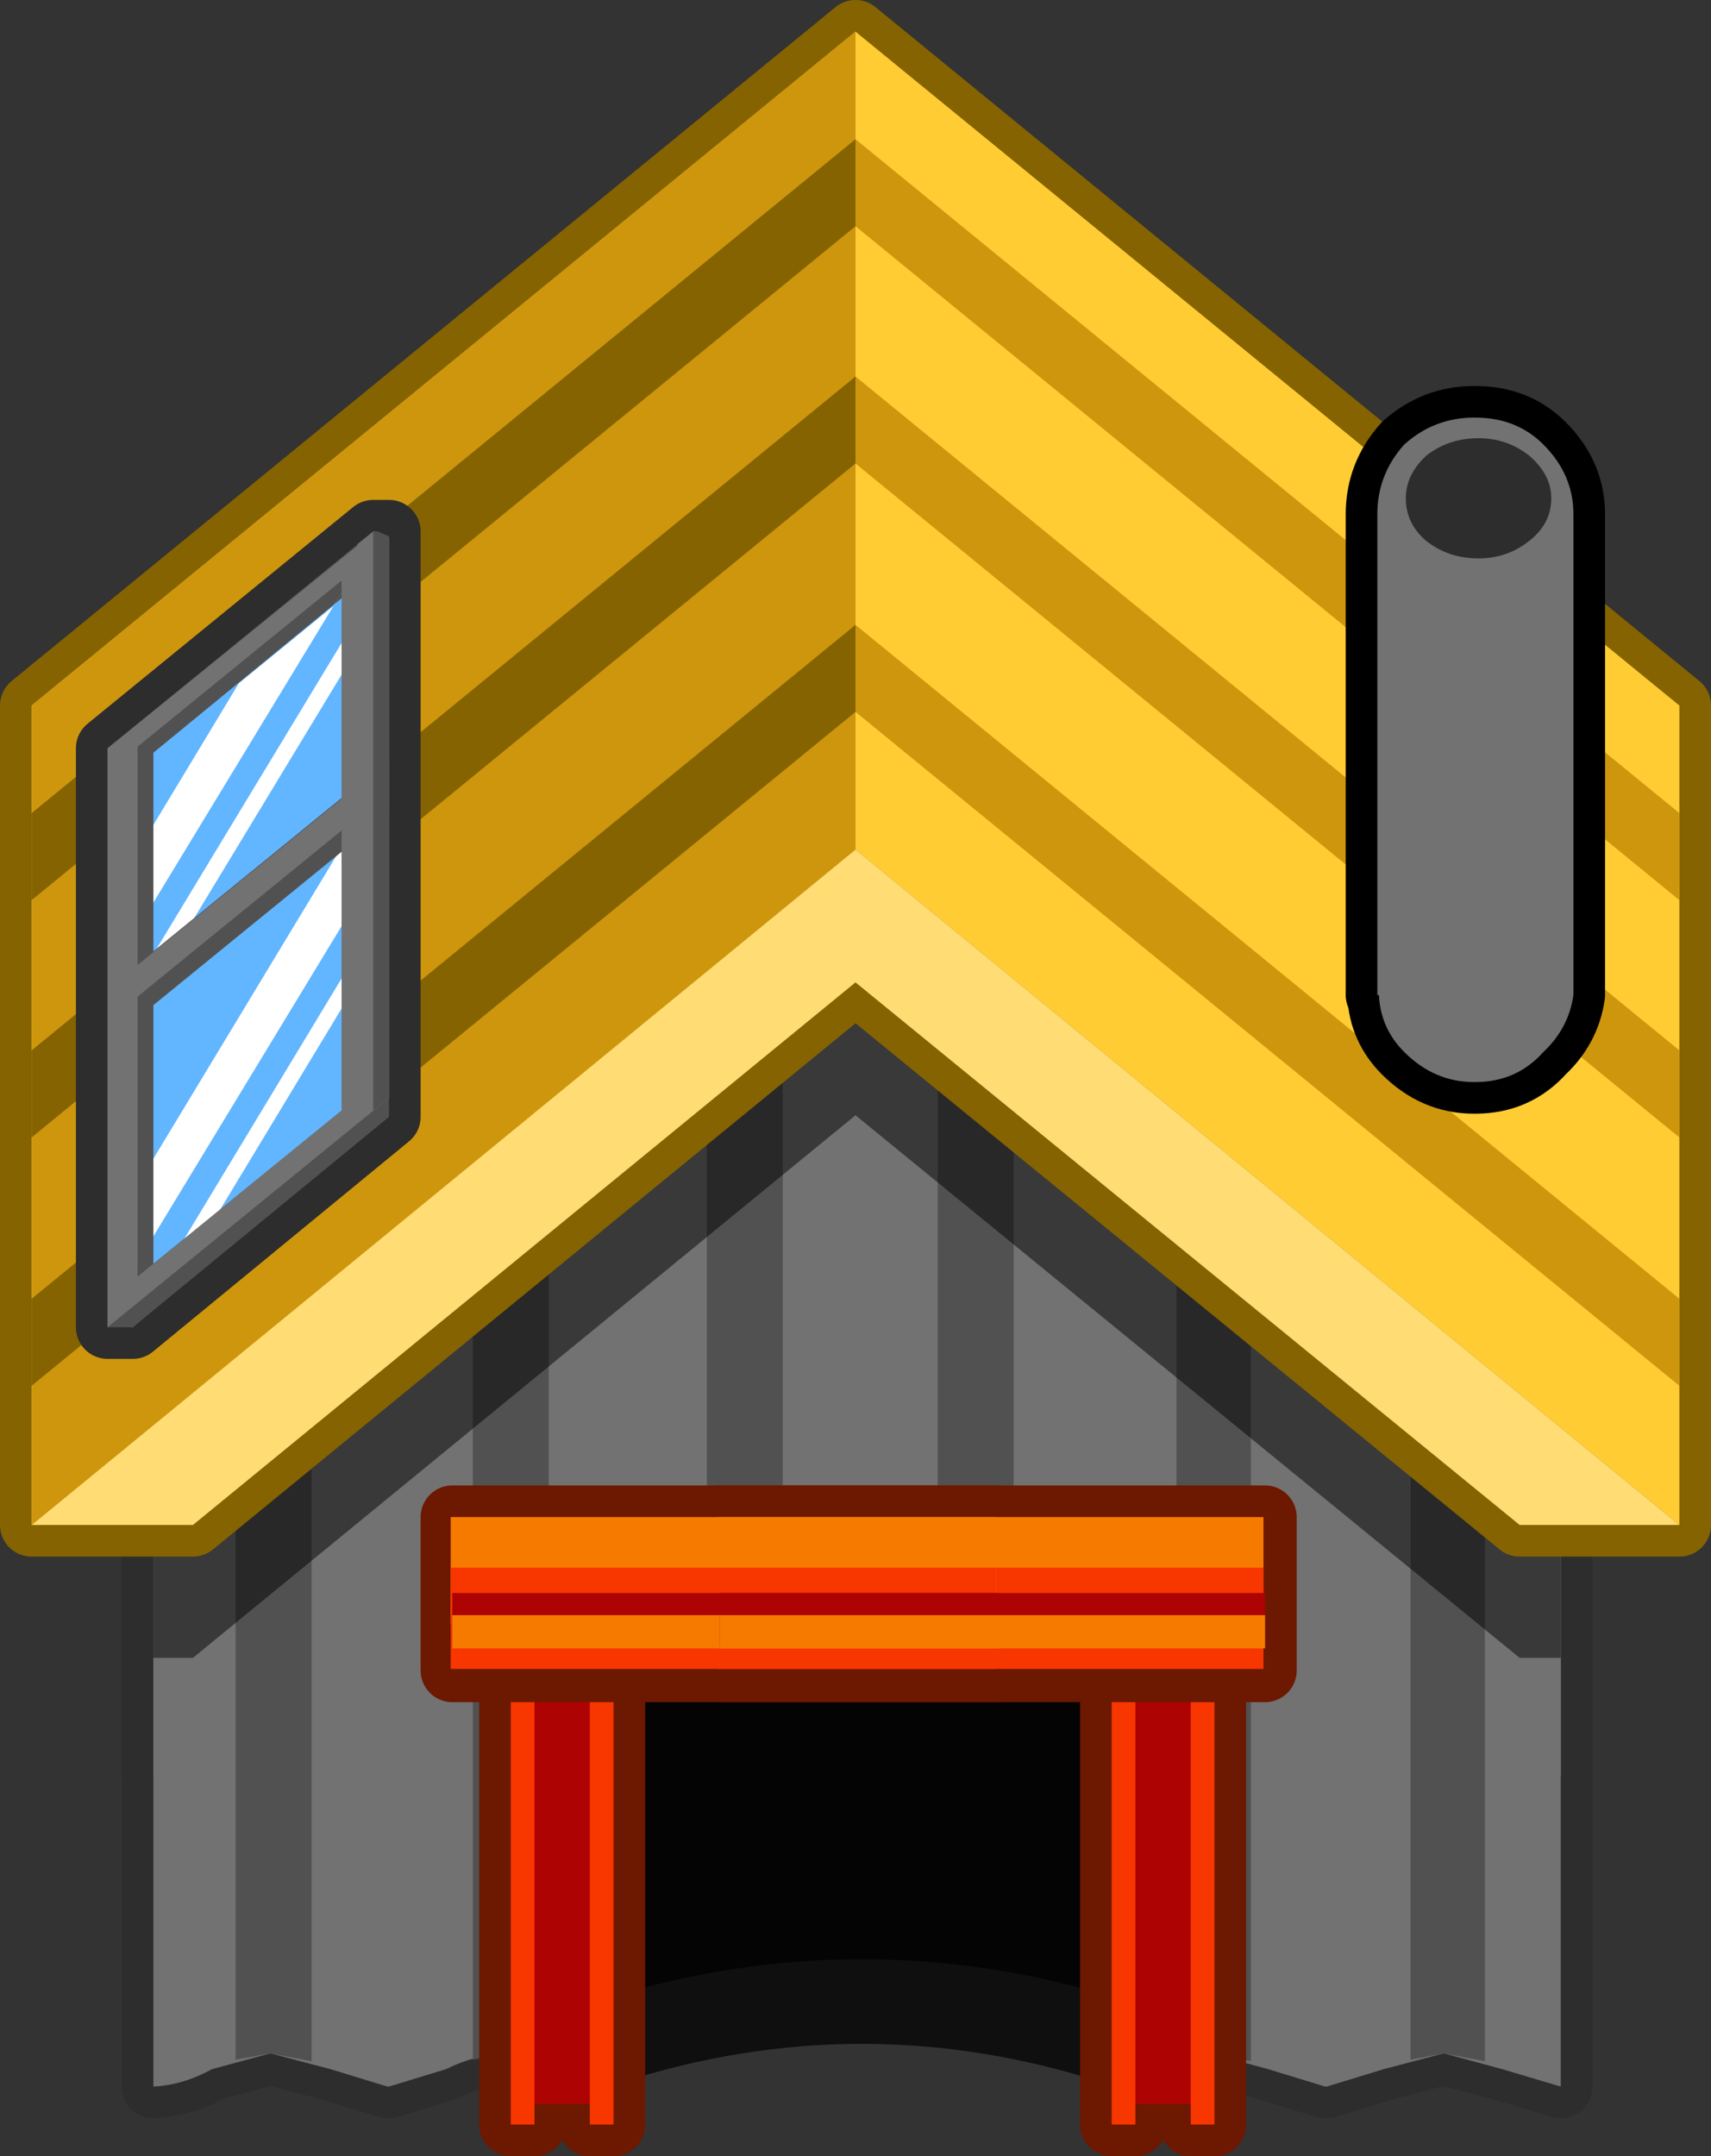 <?xml version="1.0" encoding="UTF-8" standalone="no"?>
<svg xmlns:xlink="http://www.w3.org/1999/xlink" height="68.15px" width="54.1px" xmlns="http://www.w3.org/2000/svg">
  <rect width="100%" height="100%" fill="#333333" stroke="none"/>
  <g transform="matrix(1.0, 0.0, 0.0, 1.0, 27.05, 34.05)">
    <path d="M22.3 -12.75 L22.3 22.1 20.45 21.55 18.6 21.05 16.7 21.55 14.9 22.1 14.85 22.1 13.05 21.55 11.2 21.05 10.3 21.2 10.3 6.7 -9.7 6.7 -9.7 21.35 -11.05 21.05 Q-12.05 21.1 -12.95 21.55 L-14.75 22.1 -14.8 22.1 -16.6 21.55 -18.5 21.05 -20.35 21.55 Q-21.25 22.05 -22.2 22.1 L-22.2 -12.75 Q-21.2 -12.75 -20.25 -13.25 L-18.5 -13.75 Q-17.55 -13.7 -16.7 -13.25 -15.8 -12.75 -14.8 -12.75 L-14.75 -12.75 Q-13.75 -12.75 -12.85 -13.25 -12.0 -13.7 -11.05 -13.75 L-9.25 -13.25 Q-8.4 -12.75 -7.35 -12.75 L-7.3 -12.75 Q-6.35 -12.75 -5.4 -13.25 L-3.65 -13.75 -1.85 -13.25 Q-0.95 -12.75 0.05 -12.75 L0.1 -12.75 Q1.1 -12.75 2.0 -13.25 L3.75 -13.75 5.55 -13.25 Q6.45 -12.75 7.45 -12.75 L7.5 -12.75 Q8.5 -12.75 9.4 -13.25 10.25 -13.7 11.2 -13.75 L12.95 -13.25 Q13.9 -12.75 14.85 -12.75 L14.9 -12.75 Q15.9 -12.75 16.8 -13.25 L18.6 -13.75 Q19.55 -13.7 20.35 -13.25 21.3 -12.75 22.3 -12.75" fill="#2e2d2d" fill-rule="evenodd" stroke="none"/>
    <path d="M22.3 -12.75 Q21.3 -12.75 20.35 -13.25 19.55 -13.7 18.6 -13.75 L16.8 -13.25 Q15.9 -12.75 14.9 -12.75 L14.85 -12.75 Q13.9 -12.75 12.95 -13.25 L11.2 -13.75 Q10.25 -13.7 9.4 -13.25 8.5 -12.75 7.5 -12.75 L7.45 -12.75 Q6.45 -12.75 5.55 -13.25 L3.75 -13.75 2.0 -13.25 Q1.1 -12.75 0.1 -12.75 L0.05 -12.75 Q-0.95 -12.75 -1.85 -13.25 L-3.65 -13.75 -5.4 -13.25 Q-6.35 -12.75 -7.3 -12.75 L-7.35 -12.75 Q-8.4 -12.75 -9.25 -13.25 L-11.05 -13.75 Q-12.0 -13.7 -12.85 -13.25 -13.75 -12.75 -14.75 -12.75 L-14.8 -12.75 Q-15.8 -12.75 -16.7 -13.25 -17.55 -13.7 -18.5 -13.75 L-20.25 -13.25 Q-21.2 -12.75 -22.2 -12.75 L-22.2 22.1 Q-21.25 22.05 -20.35 21.55 L-18.5 21.05 -16.6 21.55 -14.8 22.1 -14.75 22.1 -12.95 21.55 Q-12.05 21.1 -11.05 21.05 L-9.7 21.35 -9.7 6.7 10.3 6.7 10.3 21.2 11.2 21.05 13.05 21.55 14.85 22.1 14.9 22.1 16.7 21.55 18.6 21.05 20.45 21.55 22.3 22.1 22.3 -12.75 Z" fill="none" stroke="#2e2d2d" stroke-linecap="round" stroke-linejoin="round" stroke-width="2.0"/>
    <path d="M22.3 -2.95 L22.3 31.9 20.45 31.35 18.6 30.85 16.7 31.35 14.9 31.9 14.85 31.9 13.05 31.35 11.2 30.85 10.3 31.0 10.3 16.5 -9.7 16.5 -9.7 31.15 -11.05 30.85 Q-12.05 30.9 -12.95 31.35 L-14.75 31.9 -14.8 31.9 -16.6 31.35 -18.5 30.85 -20.35 31.35 Q-21.25 31.85 -22.2 31.9 L-22.2 -2.95 Q-21.2 -2.95 -20.25 -3.45 L-18.5 -3.95 Q-17.55 -3.9 -16.7 -3.45 -15.8 -2.95 -14.8 -2.95 L-14.75 -2.95 Q-13.75 -2.95 -12.85 -3.45 -12.0 -3.9 -11.05 -3.95 L-9.25 -3.45 Q-8.4 -2.95 -7.35 -2.95 L-7.3 -2.95 Q-6.35 -2.95 -5.4 -3.45 L-3.65 -3.95 -1.85 -3.45 Q-0.95 -2.95 0.05 -2.95 L0.1 -2.95 Q1.1 -2.95 2.0 -3.45 L3.75 -3.95 5.55 -3.45 Q6.45 -2.95 7.45 -2.95 L7.5 -2.95 Q8.5 -2.95 9.4 -3.45 10.25 -3.9 11.2 -3.95 L12.95 -3.45 Q13.9 -2.95 14.85 -2.95 L14.9 -2.95 Q15.9 -2.95 16.8 -3.45 L18.6 -3.95 Q19.55 -3.9 20.35 -3.45 21.3 -2.95 22.3 -2.95" fill="#2e2d2d" fill-rule="evenodd" stroke="none"/>
    <path d="M22.3 -2.95 Q21.3 -2.95 20.35 -3.45 19.55 -3.9 18.6 -3.95 L16.8 -3.45 Q15.9 -2.95 14.9 -2.95 L14.85 -2.95 Q13.9 -2.95 12.95 -3.45 L11.2 -3.95 Q10.25 -3.9 9.4 -3.45 8.5 -2.95 7.5 -2.95 L7.45 -2.95 Q6.45 -2.95 5.55 -3.45 L3.75 -3.95 2.0 -3.45 Q1.1 -2.95 0.1 -2.95 L0.05 -2.95 Q-0.95 -2.95 -1.85 -3.45 L-3.65 -3.95 -5.4 -3.45 Q-6.35 -2.95 -7.3 -2.95 L-7.35 -2.95 Q-8.4 -2.95 -9.25 -3.45 L-11.05 -3.95 Q-12.0 -3.9 -12.85 -3.45 -13.75 -2.95 -14.75 -2.95 L-14.8 -2.95 Q-15.8 -2.95 -16.7 -3.45 -17.55 -3.9 -18.5 -3.95 L-20.25 -3.45 Q-21.2 -2.95 -22.2 -2.95 L-22.2 31.9 Q-21.25 31.85 -20.35 31.35 L-18.5 30.85 -16.6 31.35 -14.8 31.9 -14.75 31.9 -12.95 31.35 Q-12.05 30.9 -11.05 30.85 L-9.7 31.15 -9.7 16.5 10.3 16.5 10.3 31.0 11.2 30.85 13.05 31.35 14.85 31.9 14.9 31.9 16.7 31.35 18.6 30.85 20.45 31.35 22.3 31.9 22.3 -2.95 Z" fill="none" stroke="#2e2d2d" stroke-linecap="round" stroke-linejoin="round" stroke-width="2.0"/>
    <path d="M22.3 -12.75 L22.3 22.1 20.45 21.55 18.6 21.05 16.7 21.55 14.9 22.1 14.85 22.1 13.05 21.55 11.2 21.05 10.3 21.2 10.3 6.7 -9.7 6.7 -9.7 21.35 -11.05 21.05 Q-12.05 21.1 -12.95 21.55 L-14.75 22.1 -14.8 22.1 -16.6 21.55 -18.5 21.05 -20.35 21.55 Q-21.25 22.05 -22.2 22.1 L-22.2 -12.75 Q-21.2 -12.75 -20.25 -13.25 L-18.5 -13.75 Q-17.55 -13.7 -16.7 -13.25 -15.8 -12.75 -14.8 -12.75 L-14.75 -12.75 Q-13.75 -12.75 -12.85 -13.25 -12.0 -13.7 -11.05 -13.75 L-9.25 -13.25 Q-8.4 -12.75 -7.35 -12.75 L-7.3 -12.75 Q-6.35 -12.75 -5.4 -13.25 L-3.65 -13.75 -1.85 -13.25 Q-0.95 -12.75 0.05 -12.75 L0.1 -12.75 Q1.1 -12.75 2.0 -13.25 L3.75 -13.75 5.55 -13.25 Q6.45 -12.75 7.45 -12.75 L7.5 -12.75 Q8.5 -12.75 9.4 -13.25 10.25 -13.7 11.2 -13.75 L12.95 -13.25 Q13.9 -12.75 14.85 -12.75 L14.9 -12.75 Q15.9 -12.75 16.8 -13.25 L18.6 -13.75 Q19.55 -13.7 20.35 -13.25 21.3 -12.75 22.3 -12.75" fill="#727272" fill-rule="evenodd" stroke="none"/>
    <path d="M-4.7 -13.55 L-3.65 -13.75 -2.3 -13.45 -2.3 7.8 -4.7 7.8 -4.7 -13.55 M-12.1 -13.55 L-11.05 -13.75 -9.7 -13.45 -9.7 21.35 -11.05 21.05 -12.1 21.25 -12.1 -13.55 M17.55 -13.55 L18.6 -13.75 19.9 -13.45 19.9 21.3 18.6 21.05 17.55 21.25 17.55 -13.55 M10.15 -13.55 L11.2 -13.75 12.5 -13.45 12.5 21.3 11.2 21.05 10.15 21.25 10.15 -13.55 M3.75 -13.75 L5.0 -13.5 5.0 7.8 2.6 7.8 2.6 -13.55 3.75 -13.75 M-19.6 -13.55 L-18.5 -13.75 -17.2 -13.5 -17.2 21.3 -18.5 21.05 -19.6 21.25 -19.6 -13.55" fill="#515151" fill-rule="evenodd" stroke="none"/>
    <path d="M22.3 -2.95 L22.3 31.9 20.45 31.35 18.6 30.85 16.7 31.35 14.9 31.9 14.85 31.9 13.05 31.35 11.2 30.85 10.3 31.0 10.3 16.5 -9.7 16.5 -9.7 31.15 -11.05 30.85 Q-12.05 30.9 -12.95 31.35 L-14.75 31.9 -14.8 31.9 -16.6 31.35 -18.5 30.85 -20.35 31.35 Q-21.25 31.85 -22.2 31.9 L-22.2 -2.95 Q-21.2 -2.95 -20.25 -3.45 L-18.5 -3.95 Q-17.55 -3.9 -16.7 -3.45 -15.8 -2.95 -14.8 -2.95 L-14.75 -2.95 Q-13.75 -2.95 -12.85 -3.45 -12.0 -3.9 -11.05 -3.95 L-9.25 -3.45 Q-8.4 -2.95 -7.35 -2.95 L-7.3 -2.95 Q-6.35 -2.95 -5.4 -3.45 L-3.65 -3.95 -1.85 -3.45 Q-0.95 -2.95 0.05 -2.95 L0.1 -2.95 Q1.1 -2.95 2.0 -3.45 L3.75 -3.95 5.55 -3.45 Q6.45 -2.95 7.45 -2.95 L7.5 -2.95 Q8.5 -2.95 9.4 -3.45 10.25 -3.9 11.2 -3.95 L12.95 -3.45 Q13.9 -2.95 14.85 -2.95 L14.9 -2.95 Q15.9 -2.95 16.8 -3.45 L18.6 -3.95 Q19.55 -3.9 20.35 -3.45 21.3 -2.95 22.3 -2.95" fill="#727272" fill-rule="evenodd" stroke="none"/>
    <path d="M-12.1 -3.75 L-11.05 -3.95 -9.7 -3.65 -9.7 31.15 -11.05 30.85 -12.1 31.05 -12.1 -3.75 M-4.7 -3.75 L-3.65 -3.95 -2.3 -3.65 -2.3 17.6 -4.7 17.6 -4.7 -3.75 M3.75 -3.95 L5.0 -3.7 5.0 17.6 2.6 17.6 2.6 -3.75 3.75 -3.95 M10.15 -3.75 L11.2 -3.95 12.5 -3.65 12.5 31.1 11.2 30.85 10.15 31.05 10.15 -3.75 M17.55 -3.75 L18.6 -3.95 19.9 -3.65 19.9 31.1 18.6 30.85 17.55 31.05 17.55 -3.75 M-19.6 -3.75 L-18.5 -3.95 -17.2 -3.7 -17.2 31.1 -18.5 30.85 -19.6 31.05 -19.6 -3.75" fill="#515151" fill-rule="evenodd" stroke="none"/>
    <path d="M-7.5 31.8 L-9.35 31.8 -9.35 18.05 9.75 18.05 9.75 31.8 7.9 31.8 Q0.2 29.3 -7.5 31.8" fill="#000000" fill-opacity="0.702" fill-rule="evenodd" stroke="none"/>
    <path d="M-9.35 16.5 L9.75 16.5 9.75 29.6 Q0.2 26.15 -9.35 29.6 L-9.35 16.5" fill="#000000" fill-opacity="0.702" fill-rule="evenodd" stroke="none"/>
    <path d="M-8.4 16.7 L-8.4 15.85 -7.65 15.85 -7.65 33.1 -8.4 33.1 -8.4 32.45 -10.15 32.45 -10.15 33.1 -10.9 33.1 -10.9 15.85 -10.15 15.85 -10.15 16.7 -8.4 16.7" fill="#f73600" fill-rule="evenodd" stroke="none"/>
    <path d="M-8.4 16.7 L-10.15 16.7 -10.15 15.85 -10.9 15.85 -10.9 33.1 -10.15 33.1 -10.15 32.45 -8.4 32.45 -8.4 33.1 -7.65 33.1 -7.65 15.85 -8.4 15.85 -8.4 16.7 Z" fill="none" stroke="#6d1800" stroke-linecap="round" stroke-linejoin="round" stroke-width="2.0"/>
    <path d="M-8.4 16.7 L-8.4 15.85 -7.65 15.85 -7.65 33.1 -8.4 33.1 -8.4 32.45 -10.15 32.45 -10.15 33.1 -10.9 33.1 -10.9 15.85 -10.15 15.85 -10.15 16.7 -8.4 16.7" fill="#f73600" fill-rule="evenodd" stroke="none"/>
    <path d="M-8.4 15.85 L-7.65 15.85 -7.65 18.45 -10.9 18.45 -10.9 15.85 -10.15 15.85 -10.15 16.7 -8.4 16.7 -8.4 15.85" fill="#f77a00" fill-rule="evenodd" stroke="none"/>
    <path d="M-8.4 17.4 L-8.4 32.45 -10.15 32.45 -10.15 17.4 -8.4 17.4" fill="#ad0303" fill-rule="evenodd" stroke="none"/>
    <path d="M10.6 16.7 L10.6 15.85 11.35 15.85 11.35 33.1 10.6 33.1 10.6 32.45 8.85 32.45 8.85 33.1 8.1 33.1 8.1 15.85 8.85 15.85 8.85 16.7 10.6 16.7" fill="#f73600" fill-rule="evenodd" stroke="none"/>
    <path d="M10.6 16.7 L8.85 16.7 8.85 15.85 8.1 15.85 8.1 33.1 8.85 33.1 8.85 32.45 10.6 32.45 10.6 33.1 11.35 33.1 11.35 15.85 10.6 15.85 10.6 16.7 Z" fill="none" stroke="#6d1800" stroke-linecap="round" stroke-linejoin="round" stroke-width="2.0"/>
    <path d="M10.6 16.7 L10.6 15.85 11.35 15.85 11.35 33.1 10.6 33.1 10.6 32.45 8.85 32.45 8.85 33.1 8.1 33.1 8.1 15.85 8.85 15.85 8.85 16.7 10.6 16.7" fill="#f73600" fill-rule="evenodd" stroke="none"/>
    <path d="M10.6 15.85 L11.35 15.85 11.35 18.45 8.1 18.45 8.1 15.85 8.85 15.85 8.85 16.7 10.6 16.7 10.6 15.85" fill="#f77a00" fill-rule="evenodd" stroke="none"/>
    <path d="M10.6 17.4 L10.6 32.45 8.85 32.45 8.85 17.4 10.6 17.4" fill="#ad0303" fill-rule="evenodd" stroke="none"/>
    <path d="M12.95 15.5 L12.95 18.75 -4.3 18.75 -4.3 15.5 -4.3 13.9 12.95 13.9 12.95 15.5 -4.3 15.5 12.95 15.5" fill="#6d1800" fill-rule="evenodd" stroke="none"/>
    <path d="M12.95 15.5 L12.95 18.75 -4.3 18.75 -4.3 15.5 -4.3 13.9 12.95 13.9 12.95 15.5 -4.3 15.5" fill="none" stroke="#6d1800" stroke-linecap="round" stroke-linejoin="round" stroke-width="2.0"/>
    <path d="M4.5 15.5 L4.5 18.75 -12.75 18.75 -12.75 15.5 -12.75 13.9 4.5 13.9 4.5 15.5 -12.75 15.5 4.5 15.5" fill="#6d1800" fill-rule="evenodd" stroke="none"/>
    <path d="M4.5 15.5 L4.5 18.75 -12.75 18.75 -12.75 15.5 -12.75 13.9 4.5 13.9 4.5 15.5 -12.75 15.5" fill="none" stroke="#6d1800" stroke-linecap="round" stroke-linejoin="round" stroke-width="2.0"/>
    <path d="M-4.35 13.9 L12.9 13.9 12.9 17.3 -4.35 17.3 -4.35 13.9" fill="#f77a00" fill-rule="evenodd" stroke="none"/>
    <path d="M-4.35 15.5 L12.9 15.5 12.9 18.7 -4.35 18.7 -4.35 15.5" fill="#f73600" fill-rule="evenodd" stroke="none"/>
    <path d="M-12.8 13.9 L4.45 13.9 4.45 17.3 -12.8 17.3 -12.8 13.9" fill="#f77a00" fill-rule="evenodd" stroke="none"/>
    <path d="M-12.8 15.5 L4.45 15.5 4.45 18.7 -12.8 18.7 -12.8 15.5" fill="#f73600" fill-rule="evenodd" stroke="none"/>
    <path d="M4.5 18.0 L-12.75 18.0 -12.75 16.3 4.5 16.3 4.5 18.0" fill="#ad0303" fill-rule="evenodd" stroke="none"/>
    <path d="M4.5 18.05 L-12.75 18.05 -12.75 17.0 4.5 17.0 4.5 18.05" fill="#f77a00" fill-rule="evenodd" stroke="none"/>
    <path d="M12.95 18.0 L-4.3 18.0 -4.3 16.3 12.95 16.3 12.95 18.0" fill="#ad0303" fill-rule="evenodd" stroke="none"/>
    <path d="M12.95 18.05 L-4.3 18.05 -4.3 17.0 12.95 17.0 12.95 18.05" fill="#f77a00" fill-rule="evenodd" stroke="none"/>
    <path d="M18.6 -3.95 Q19.55 -3.9 20.35 -3.45 21.3 -2.95 22.3 -2.95 L22.3 18.35 21.0 18.35 0.0 1.2 -20.95 18.35 -22.2 18.35 -22.2 -2.95 Q-21.2 -2.95 -20.25 -3.45 L-18.5 -3.95 Q-17.55 -3.9 -16.7 -3.45 -15.8 -2.95 -14.8 -2.95 L-14.75 -2.95 Q-13.75 -2.95 -12.85 -3.45 -12.0 -3.9 -11.05 -3.95 L-9.25 -3.45 Q-8.4 -2.95 -7.35 -2.95 L-7.3 -2.95 Q-6.35 -2.95 -5.4 -3.45 L-3.65 -3.95 -1.85 -3.45 Q-0.95 -2.95 0.05 -2.95 L0.1 -2.95 Q1.1 -2.95 2.0 -3.45 L3.75 -3.95 5.55 -3.45 Q6.45 -2.95 7.45 -2.95 L7.5 -2.95 Q8.5 -2.95 9.4 -3.45 10.25 -3.9 11.2 -3.95 L12.95 -3.45 Q13.9 -2.95 14.85 -2.95 L14.9 -2.95 Q15.9 -2.95 16.8 -3.45 L18.6 -3.95" fill="#000000" fill-opacity="0.502" fill-rule="evenodd" stroke="none"/>
    <path d="M-26.05 14.15 L-26.05 -11.75 0.0 -33.05 26.05 -11.75 26.05 14.15 21.0 14.15 0.0 -3.0 -20.95 14.15 -26.05 14.15" fill="#856301" fill-rule="evenodd" stroke="none"/>
    <path d="M-26.05 14.15 L-26.05 -11.75 0.0 -33.05 26.05 -11.75 26.05 14.15 21.0 14.15 0.0 -3.0 -20.95 14.15 -26.05 14.15 Z" fill="none" stroke="#856301" stroke-linecap="round" stroke-linejoin="round" stroke-width="2.0"/>
    <path d="M0.0 -7.2 L-26.05 14.15 -26.05 -11.75 0.0 -33.05 26.05 -11.75 26.05 14.15 0.0 -7.2" fill="#ffcc33" fill-rule="evenodd" stroke="none"/>
    <path d="M-20.95 14.15 L-26.05 14.15 0.0 -7.2 26.05 14.15 21.0 14.15 0.0 -3.0 -20.95 14.15" fill="#ffdc74" fill-rule="evenodd" stroke="none"/>
    <path d="M26.05 7.0 L26.05 9.75 0.0 -11.55 -26.05 9.75 -26.05 7.0 0.0 -14.3 26.05 7.0 M26.05 -0.85 L26.05 1.9 0.0 -19.4 -26.05 1.9 -26.05 -0.85 0.0 -22.15 26.05 -0.85 M26.05 -8.35 L26.05 -5.6 0.0 -26.9 -26.05 -5.6 -26.05 -8.35 0.0 -29.65 26.05 -8.35" fill="#cd960d" fill-rule="evenodd" stroke="none"/>
    <path d="M-26.05 -11.75 L0.0 -33.05 0.0 -7.2 -26.05 14.15 -26.05 -11.75" fill="#cd960d" fill-rule="evenodd" stroke="none"/>
    <path d="M0.0 -14.3 L0.0 -11.55 -26.05 9.75 -26.05 7.0 0.0 -14.3 M0.0 -22.15 L0.0 -19.4 -26.05 1.9 -26.05 -0.85 0.0 -22.15 M0.0 -29.65 L0.0 -26.9 -26.05 -5.6 -26.05 -8.35 0.0 -29.65" fill="#856301" fill-rule="evenodd" stroke="none"/>
    <path d="M16.5 -17.8 Q16.5 -19.05 17.35 -20.0 18.3 -20.85 19.55 -20.85 L19.6 -20.85 Q20.9 -20.85 21.75 -20.0 22.7 -19.05 22.7 -17.8 L22.7 -2.6 Q22.55 -1.55 21.75 -0.8 20.9 0.15 19.6 0.15 L19.55 0.15 Q18.3 0.15 17.35 -0.8 16.6 -1.55 16.55 -2.6 L16.5 -2.6 16.5 -17.8" fill="#000000" fill-rule="evenodd" stroke="none"/>
    <path d="M16.5 -17.8 L16.5 -2.6 16.55 -2.6 Q16.6 -1.55 17.35 -0.8 18.3 0.15 19.55 0.15 L19.6 0.15 Q20.9 0.15 21.75 -0.8 22.55 -1.55 22.7 -2.6 L22.7 -17.8 Q22.7 -19.05 21.75 -20.0 20.9 -20.85 19.6 -20.85 L19.55 -20.85 Q18.3 -20.85 17.35 -20.0 16.5 -19.05 16.5 -17.8 Z" fill="none" stroke="#000000" stroke-linecap="round" stroke-linejoin="round" stroke-width="2.0"/>
    <path d="M16.5 -17.8 Q16.5 -19.05 17.35 -20.0 18.3 -20.85 19.55 -20.85 L19.6 -20.85 Q20.9 -20.85 21.75 -20.0 22.7 -19.05 22.7 -17.8 L22.7 -2.6 Q22.55 -1.55 21.75 -0.8 20.9 0.15 19.6 0.15 L19.55 0.15 Q18.3 0.15 17.35 -0.8 16.6 -1.55 16.55 -2.6 L16.5 -2.6 16.5 -17.8" fill="#727272" fill-rule="evenodd" stroke="none"/>
    <path d="M21.3 -16.95 Q20.6 -16.4 19.7 -16.4 18.75 -16.4 18.05 -16.95 17.4 -17.5 17.4 -18.3 17.4 -19.05 18.05 -19.65 18.75 -20.2 19.7 -20.2 20.6 -20.2 21.3 -19.65 22.0 -19.05 22.0 -18.3 22.0 -17.5 21.3 -16.95" fill="#2e2d2d" fill-rule="evenodd" stroke="none"/>
    <path d="M-15.25 -17.25 L-14.75 -17.25 -14.75 1.25 -22.85 7.9 -23.65 7.9 -23.65 -10.4 -15.25 -17.25" fill="#515151" fill-rule="evenodd" stroke="none"/>
    <path d="M-15.25 -17.25 L-23.65 -10.4 -23.65 7.9 -22.85 7.9 -14.75 1.25 -14.75 -17.25 -15.25 -17.25 Z" fill="none" stroke="#2e2d2d" stroke-linecap="round" stroke-linejoin="round" stroke-width="2.0"/>
    <path d="M-15.15 -17.25 L-14.75 -17.05 -14.75 1.25 -22.85 7.9 -23.65 7.9 -23.65 -10.4 -15.25 -17.25 -15.15 -17.25" fill="#515151" fill-rule="evenodd" stroke="none"/>
    <path d="M-15.75 -15.55 L-15.75 0.65 -22.7 6.3 -22.7 -9.85 -15.75 -15.55" fill="#62b5ff" fill-rule="evenodd" stroke="none"/>
    <path d="M-15.75 -3.95 L-15.75 -3.0 -20.1 4.2 -21.25 5.15 -15.75 -3.95 M-15.75 -8.1 L-15.75 -5.6 -22.7 5.85 -22.7 3.4 -15.75 -8.1 M-15.75 -14.55 L-15.75 -13.55 -22.05 -3.15 -22.5 -3.4 -15.75 -14.55 M-16.5 -14.9 L-16.2 -15.4 -22.7 -4.7 -22.7 -7.15 -19.5 -12.45 -16.5 -14.9" fill="#ffffff" fill-rule="evenodd" stroke="none"/>
    <path d="M-22.95 -10.95 L-22.2 -11.55 -22.2 7.35 -22.85 7.9 -22.95 7.9 -22.95 -10.95" fill="#515151" fill-rule="evenodd" stroke="none"/>
    <path d="M-23.65 -1.1 L-23.65 -2.8 -14.75 -10.05 -14.75 -8.35 -23.65 -1.1" fill="#515151" fill-rule="evenodd" stroke="none"/>
    <path d="M-15.15 -17.25 L-14.75 -17.05 -14.75 0.65 -23.65 7.9 -23.65 -10.4 -15.75 -16.8 -15.75 -16.85 -15.25 -17.25 -15.15 -17.25 M-16.25 -7.8 L-22.7 -2.55 -22.7 6.3 -16.25 1.05 -16.25 -7.8 M-16.25 -8.8 L-16.25 -15.7 -22.7 -10.45 -22.7 -3.55 -16.25 -8.8" fill="#727272" fill-rule="evenodd" stroke="none"/>
    <path d="M-15.25 1.05 L-15.25 -17.25 -15.1 -17.25 -14.75 -17.1 -14.75 0.65 -15.25 1.05" fill="#515151" fill-rule="evenodd" stroke="none"/>
  </g>
</svg>
